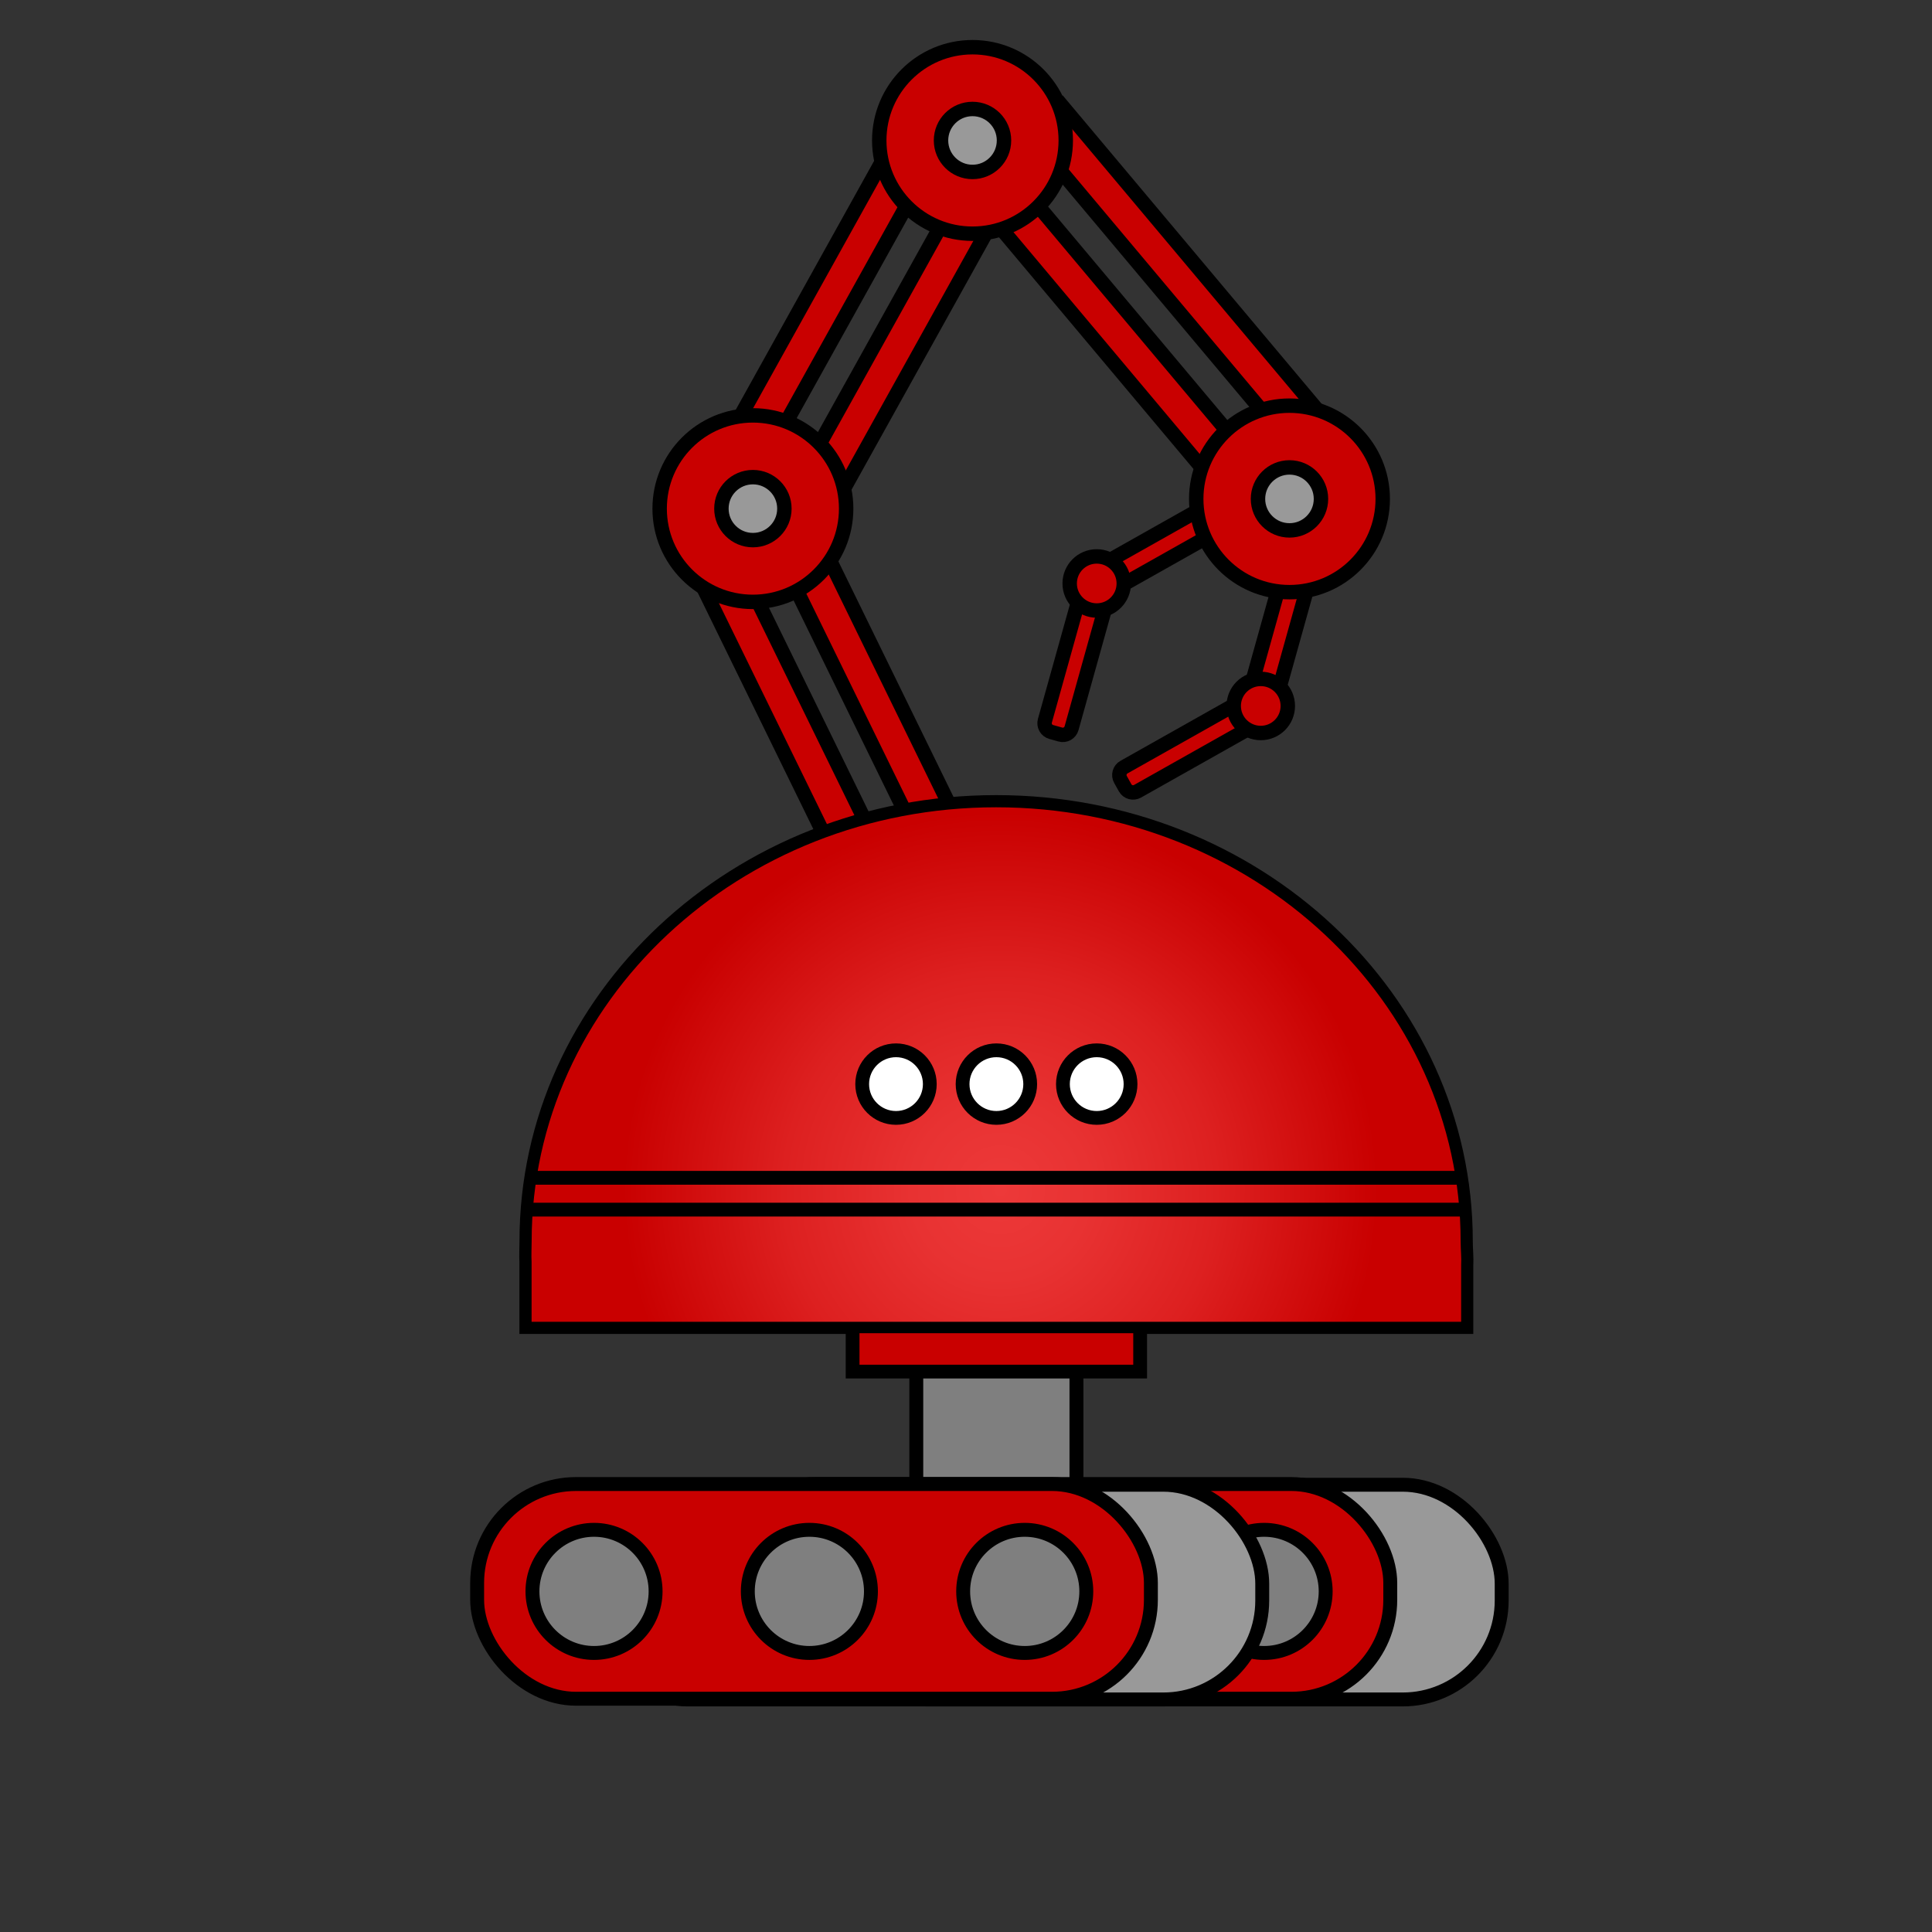 <?xml version="1.0" encoding="UTF-8"?><svg id="Robos" xmlns="http://www.w3.org/2000/svg" xmlns:xlink="http://www.w3.org/1999/xlink" viewBox="0 0 300 300"><rect x="0" y="0" width="300" height="300" fill="#333333" stroke="none"/><defs><style>.cls-1,.cls-2,.cls-3,.cls-4,.cls-5,.cls-6,.cls-7,.cls-8,.cls-9,.cls-10{stroke:#000;stroke-miterlimit:10;}.cls-1,.cls-4{fill:#999;}.cls-1,.cls-7,.cls-9,.cls-10{stroke-width:2.16px;}.cls-2,.cls-3,.cls-4,.cls-5,.cls-6,.cls-8{stroke-linecap:round;}.cls-2,.cls-4{stroke-width:2.24px;}.cls-2,.cls-8,.cls-9{fill:#c90000;}.cls-3{fill:url(#radial-gradient);stroke-width:1.89px;}.cls-5,.cls-6,.cls-8{stroke-width:2.14px;}.cls-5,.cls-7{fill:#fff;}.cls-6{fill:#fa2e19;}.cls-10{fill:#7f7f7f;}</style><symbol id="Robot_arm_4" viewBox="0 0 114.52 152.76"><g><g><polygon class="cls-2" points="11.83 77.9 38.98 133.41 32.98 136.34 5.84 80.83 11.83 77.9"/><polygon class="cls-2" points="23.37 72.26 50.51 127.77 44.52 130.7 17.38 75.19 23.37 72.26"/></g><circle class="cls-2" cx="44.24" cy="137.15" r="14.48"/><circle class="cls-4" cx="44.24" cy="137.15" r="4.89"/><g><polygon class="cls-2" points="45.29 15.25 15.26 69.25 9.44 66.01 39.46 12.01 45.29 15.25"/><polygon class="cls-2" points="56.51 21.49 26.49 75.49 20.66 72.25 50.68 18.25 56.51 21.49"/></g><circle class="cls-2" cx="15.6" cy="72.77" r="14.48"/><circle class="cls-4" cx="15.6" cy="72.77" r="4.89"/><g><polygon class="cls-2" points="98.19 61.79 58.46 14.47 63.57 10.18 103.3 57.5 98.19 61.79"/><polygon class="cls-2" points="88.36 70.05 48.63 22.72 53.74 18.44 93.47 65.76 88.36 70.05"/></g><circle class="cls-2" cx="49.7" cy="15.6" r="14.48"/><circle class="cls-4" cx="49.7" cy="15.6" r="4.89"/><g><g><path class="cls-2" d="M94.53,105.46l-1.42-.4c-.75-.21-1.19-.99-.98-1.74l6.25-22.38c.21-.75,.99-1.19,1.74-.98l1.42,.4c.75,.21,1.19,.99,.98,1.74l-6.25,22.38c-.21,.75-.99,1.19-1.74,.98Z"/><path class="cls-2" d="M95.39,102.04l.72,1.29c.38,.68,.14,1.54-.54,1.92l-20.25,11.41c-.68,.38-1.54,.14-1.92-.54l-.72-1.29c-.38-.68-.14-1.54,.54-1.92l20.25-11.41c.68-.38,1.54-.14,1.92,.54Z"/><circle class="cls-2" cx="94.46" cy="103.41" r="4.2"/></g><g><path class="cls-2" d="M68.93,82.35l1.42,.4c.75,.21,1.19,.99,.98,1.74l-6.25,22.38c-.21,.75-.99,1.19-1.74,.98l-1.42-.4c-.75-.21-1.19-.99-.98-1.74l6.25-22.38c.21-.75,.99-1.19,1.74-.98Z"/><path class="cls-2" d="M68.06,85.76l-.72-1.29c-.38-.68-.14-1.54,.54-1.92l20.25-11.41c.68-.38,1.54-.14,1.92,.54l.72,1.29c.38,.68,.14,1.54-.54,1.92l-20.25,11.41c-.68,.38-1.54,.14-1.92-.54Z"/><circle class="cls-2" cx="68.99" cy="84.39" r="4.2"/></g></g><circle class="cls-2" cx="98.92" cy="71.26" r="14.48"/><circle class="cls-4" cx="98.92" cy="71.26" r="4.89"/></g></symbol><symbol id="Robot_wheels_1" viewBox="0 0 161.25 35.61"><g><rect class="cls-1" x="55.55" y="1.19" width="104.62" height="33.34" rx="15.36" ry="15.36"/><rect class="cls-9" x="38.25" y="1.08" width="104.62" height="33.34" rx="15.36" ry="15.36"/><circle class="cls-7" cx="56.41" cy="17.75" r="9.56"/><circle class="cls-7" cx="89.84" cy="17.75" r="9.56"/><circle class="cls-10" cx="123.28" cy="17.75" r="9.56"/><rect class="cls-1" x="18.37" y="1.19" width="104.62" height="33.34" rx="15.36" ry="15.36"/><rect class="cls-9" x="1.08" y="1.08" width="104.62" height="33.34" rx="15.36" ry="15.36"/><circle class="cls-10" cx="19.23" cy="17.75" r="9.56"/><circle class="cls-10" cx="52.67" cy="17.75" r="9.56"/><circle class="cls-10" cx="86.11" cy="17.75" r="9.56"/></g></symbol><radialGradient id="radial-gradient" cx="155.35" cy="184.75" fx="155.35" fy="184.75" r="86.26" gradientTransform="matrix(1, 0, 0, 1, 0, 0)" gradientUnits="userSpaceOnUse"><stop offset="0" stop-color="#ed3939"/><stop offset=".16" stop-color="#e83232"/><stop offset=".39" stop-color="#dd2020"/><stop offset=".66" stop-color="#ca0202"/><stop offset=".68" stop-color="#c90000"/></radialGradient></defs><use width="114.52" height="152.76" transform="translate(101.31 6.21)" xlink:href="#Robot_arm_4"/><g><rect class="cls-10" x="142.28" y="205.1" width="24.87" height="38.74"/><path class="cls-3" d="M227.75,192.73c0-37.73-32.71-68.32-73.07-68.32s-73.07,30.59-73.07,68.32c0,1.08-.07,2.15-.01,3.22v10.24H227.83v-9.69c.07-1.25-.08-2.5-.08-3.76Z"/><polyline class="cls-8" points="177.04 207.02 177.04 212.98 132.39 212.98 132.39 207.02"/><g><circle class="cls-5" cx="170.3" cy="168.34" r="5.25"/><circle class="cls-5" cx="154.72" cy="168.34" r="5.25"/><circle class="cls-5" cx="139.13" cy="168.34" r="5.25"/></g><line class="cls-6" x1="82.39" y1="187.83" x2="227.04" y2="187.83"/><line class="cls-6" x1="82.85" y1="182.89" x2="226.59" y2="182.89"/></g><use width="161.25" height="35.61" transform="translate(73.01 229.36)" xlink:href="#Robot_wheels_1"/></svg>
